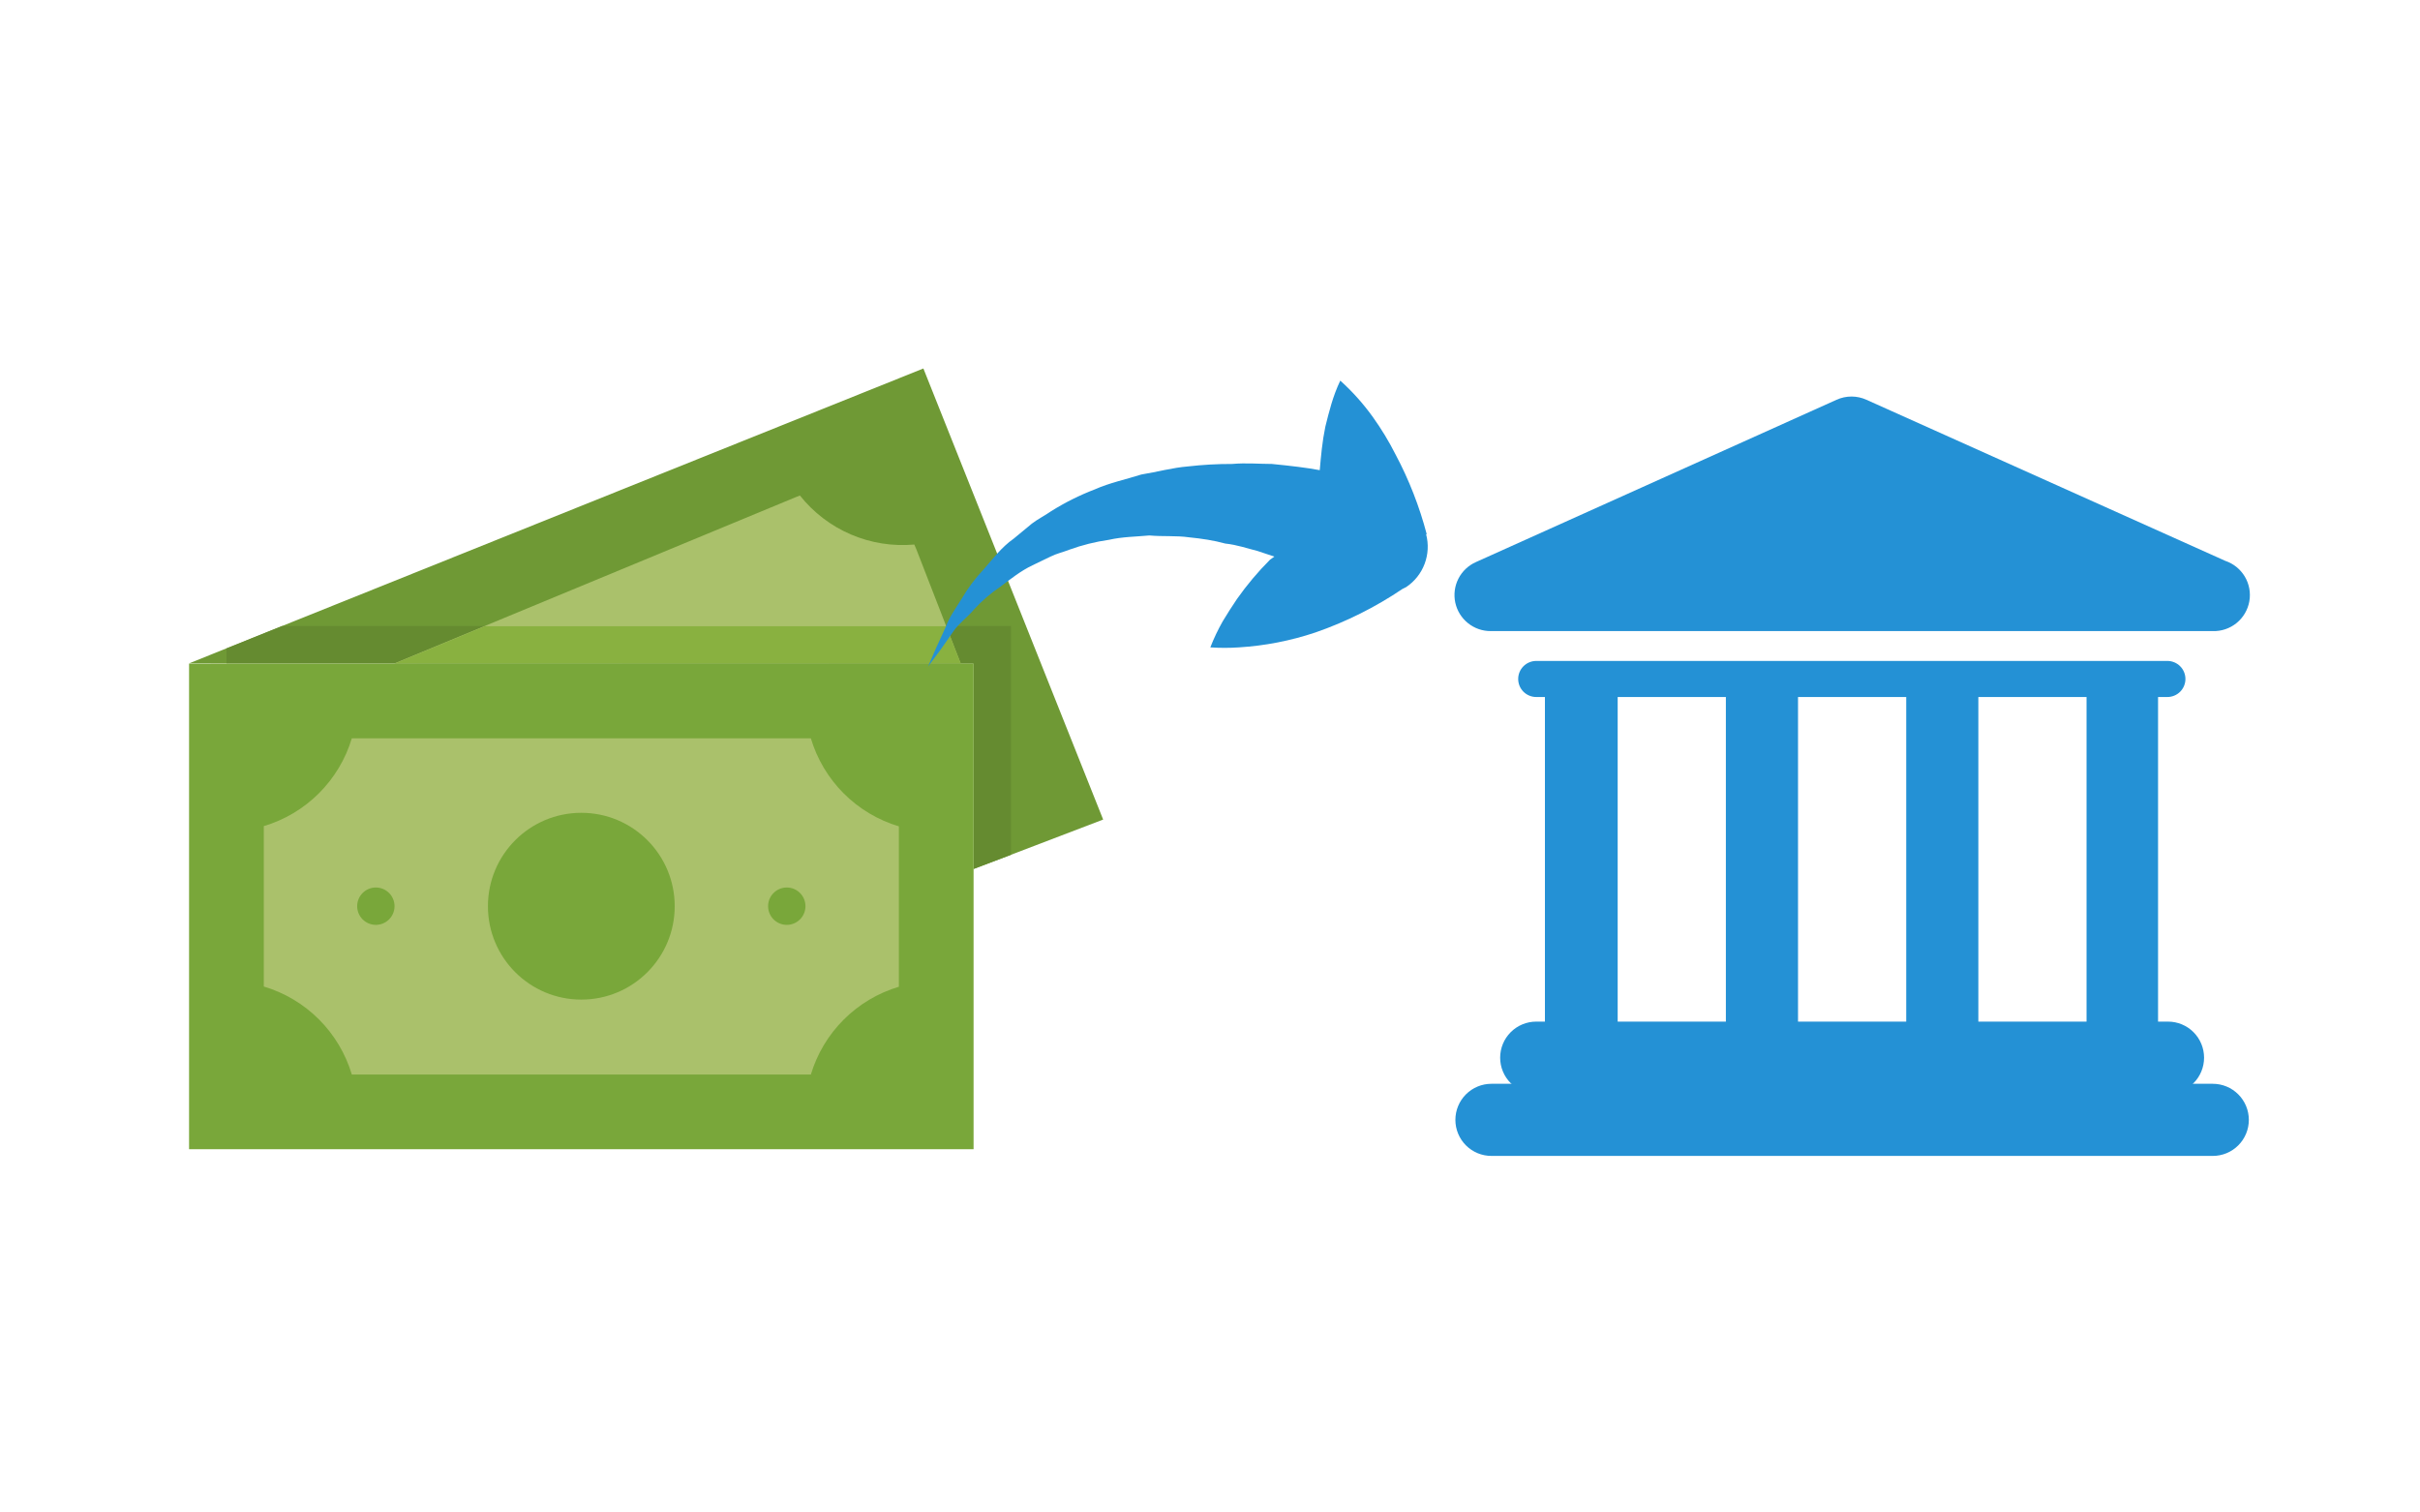 <svg width="128" height="80" viewBox="0 0 128 80" fill="none" xmlns="http://www.w3.org/2000/svg">
<rect width="128" height="80" fill="white"/>
<path d="M117.04 57.325H78.886C78.38 57.325 77.895 57.526 77.537 57.884C77.18 58.242 76.979 58.727 76.979 59.233C76.979 59.739 77.18 60.224 77.537 60.582C77.895 60.94 78.38 61.14 78.886 61.14H117.04C117.545 61.14 118.031 60.94 118.388 60.582C118.746 60.224 118.947 59.739 118.947 59.233C118.947 58.727 118.746 58.242 118.388 57.884C118.031 57.526 117.545 57.325 117.04 57.325Z" fill="#2491D5"/>
<path d="M81.255 54.036C80.749 54.036 80.263 54.237 79.906 54.595C79.548 54.952 79.347 55.438 79.347 55.944C79.347 56.45 79.548 56.935 79.906 57.292C80.263 57.65 80.749 57.851 81.255 57.851H114.672C115.178 57.851 115.663 57.65 116.021 57.292C116.378 56.935 116.579 56.45 116.579 55.944C116.579 55.438 116.378 54.952 116.021 54.595C115.663 54.237 115.178 54.036 114.672 54.036H114.145V36.867H114.639C114.764 36.867 114.888 36.842 115.004 36.794C115.119 36.746 115.225 36.676 115.313 36.588C115.402 36.499 115.472 36.394 115.52 36.278C115.568 36.162 115.593 36.038 115.593 35.913C115.593 35.788 115.568 35.664 115.52 35.548C115.472 35.432 115.402 35.327 115.313 35.239C115.225 35.15 115.119 35.08 115.004 35.032C114.888 34.984 114.764 34.959 114.639 34.959H81.255C81.129 34.959 81.005 34.984 80.89 35.032C80.774 35.08 80.669 35.15 80.58 35.239C80.492 35.327 80.421 35.432 80.373 35.548C80.326 35.664 80.301 35.788 80.301 35.913C80.301 36.038 80.326 36.162 80.373 36.278C80.421 36.394 80.492 36.499 80.58 36.588C80.669 36.676 80.774 36.746 80.89 36.794C81.005 36.842 81.129 36.867 81.255 36.867H81.715V54.036H81.255ZM110.363 36.867V54.036H104.64V36.867H110.363ZM100.825 36.867V54.036H95.102V36.867H100.825ZM85.563 36.867H91.286V54.036H85.563V36.867ZM117.04 33.38C117.497 33.394 117.944 33.242 118.299 32.953C118.654 32.664 118.893 32.257 118.973 31.806C119.053 31.355 118.968 30.891 118.734 30.498C118.499 30.105 118.132 29.809 117.698 29.664L98.72 21.145C98.472 21.032 98.203 20.974 97.93 20.974C97.658 20.974 97.389 21.032 97.141 21.145L78.064 29.73C77.664 29.908 77.337 30.218 77.138 30.609C76.939 31 76.882 31.448 76.974 31.876C77.067 32.305 77.305 32.688 77.647 32.962C77.989 33.236 78.415 33.384 78.854 33.38H117.04Z" fill="#2491D5"/>
<path d="M51.495 35.1V45.967L58.349 43.349L48.84 19.49L10.002 35.087" fill="#6F9935"/>
<path d="M53.472 45.215V33.113H14.917L11.978 34.298V35.089H51.496V45.956L53.472 45.215Z" fill="#658B30"/>
<path d="M50.817 35.1L48.471 29.061L48.36 28.802C47.215 28.905 46.063 28.722 45.007 28.27C43.95 27.817 43.023 27.108 42.309 26.208L42.062 26.307L20.87 35.087H50.818L50.817 35.1Z" fill="#AAC16B"/>
<path d="M25.636 33.124L20.869 35.1L50.817 35.1L50.039 33.124H25.636Z" fill="#89B140"/>
<path d="M10 35.1L51.495 35.1L51.495 60.786H10V35.1Z" fill="#79A73A"/>
<path d="M13.953 43.696C15.053 43.368 16.055 42.772 16.867 41.961C17.68 41.151 18.278 40.151 18.609 39.052H42.888C43.217 40.153 43.815 41.156 44.627 41.968C45.44 42.781 46.443 43.379 47.544 43.708V52.192C46.444 52.52 45.443 53.116 44.63 53.926C43.817 54.737 43.219 55.736 42.888 56.835H18.609C18.28 55.734 17.682 54.732 16.87 53.919C16.057 53.106 15.055 52.509 13.953 52.18V43.696Z" fill="#AAC16B"/>
<path d="M30.747 52.872C33.476 52.872 35.687 50.66 35.687 47.932C35.687 45.204 33.476 42.992 30.747 42.992C28.019 42.992 25.808 45.204 25.808 47.932C25.808 50.66 28.019 52.872 30.747 52.872Z" fill="#79A73A"/>
<path d="M19.88 48.919C20.425 48.919 20.868 48.477 20.868 47.931C20.868 47.385 20.425 46.943 19.88 46.943C19.334 46.943 18.892 47.385 18.892 47.931C18.892 48.477 19.334 48.919 19.88 48.919Z" fill="#79A73A"/>
<path d="M41.615 48.919C42.16 48.919 42.603 48.477 42.603 47.931C42.603 47.385 42.16 46.943 41.615 46.943C41.069 46.943 40.627 47.385 40.627 47.931C40.627 48.477 41.069 48.919 41.615 48.919Z" fill="#79A73A"/>
<path d="M75.463 28.256C75.079 26.794 74.528 25.381 73.818 24.046C73.465 23.347 73.058 22.676 72.601 22.04C72.1 21.345 71.527 20.705 70.891 20.132C70.496 20.954 70.299 21.777 70.101 22.566C69.937 23.355 69.871 24.112 69.805 24.869C69.115 24.737 68.26 24.638 67.273 24.54C66.615 24.54 65.924 24.474 65.168 24.54C64.387 24.538 63.608 24.582 62.833 24.671C62.01 24.737 61.188 24.967 60.366 25.099C59.543 25.362 58.721 25.526 57.899 25.888C57.096 26.197 56.325 26.582 55.597 27.039C55.268 27.27 54.873 27.467 54.577 27.697L53.623 28.486C52.965 28.947 52.505 29.572 52.044 30.098C51.59 30.577 51.193 31.107 50.86 31.677C50.531 32.203 50.203 32.663 50.039 33.124L49.512 34.275L49.084 35.262L49.742 34.374L50.433 33.387C50.696 32.992 51.156 32.664 51.518 32.236C51.938 31.774 52.413 31.366 52.932 31.019C53.459 30.624 53.985 30.197 54.61 29.901L55.564 29.44C55.893 29.276 56.221 29.21 56.55 29.078C57.232 28.831 57.938 28.655 58.655 28.552C59.379 28.388 60.103 28.388 60.793 28.322C61.517 28.388 62.208 28.322 62.898 28.421C63.556 28.486 64.214 28.585 64.806 28.75C65.431 28.815 65.99 29.013 66.516 29.144L67.404 29.44L67.174 29.605C66.535 30.245 65.952 30.938 65.431 31.677C65.168 32.065 64.916 32.459 64.674 32.861C64.422 33.305 64.202 33.767 64.017 34.242C64.52 34.276 65.026 34.276 65.53 34.242C66.907 34.157 68.267 33.892 69.575 33.453C71.204 32.889 72.751 32.115 74.18 31.151L74.377 31.052C74.823 30.754 75.164 30.324 75.352 29.823C75.541 29.322 75.568 28.774 75.43 28.256H75.463Z" fill="#2491D5"/>
</svg>

